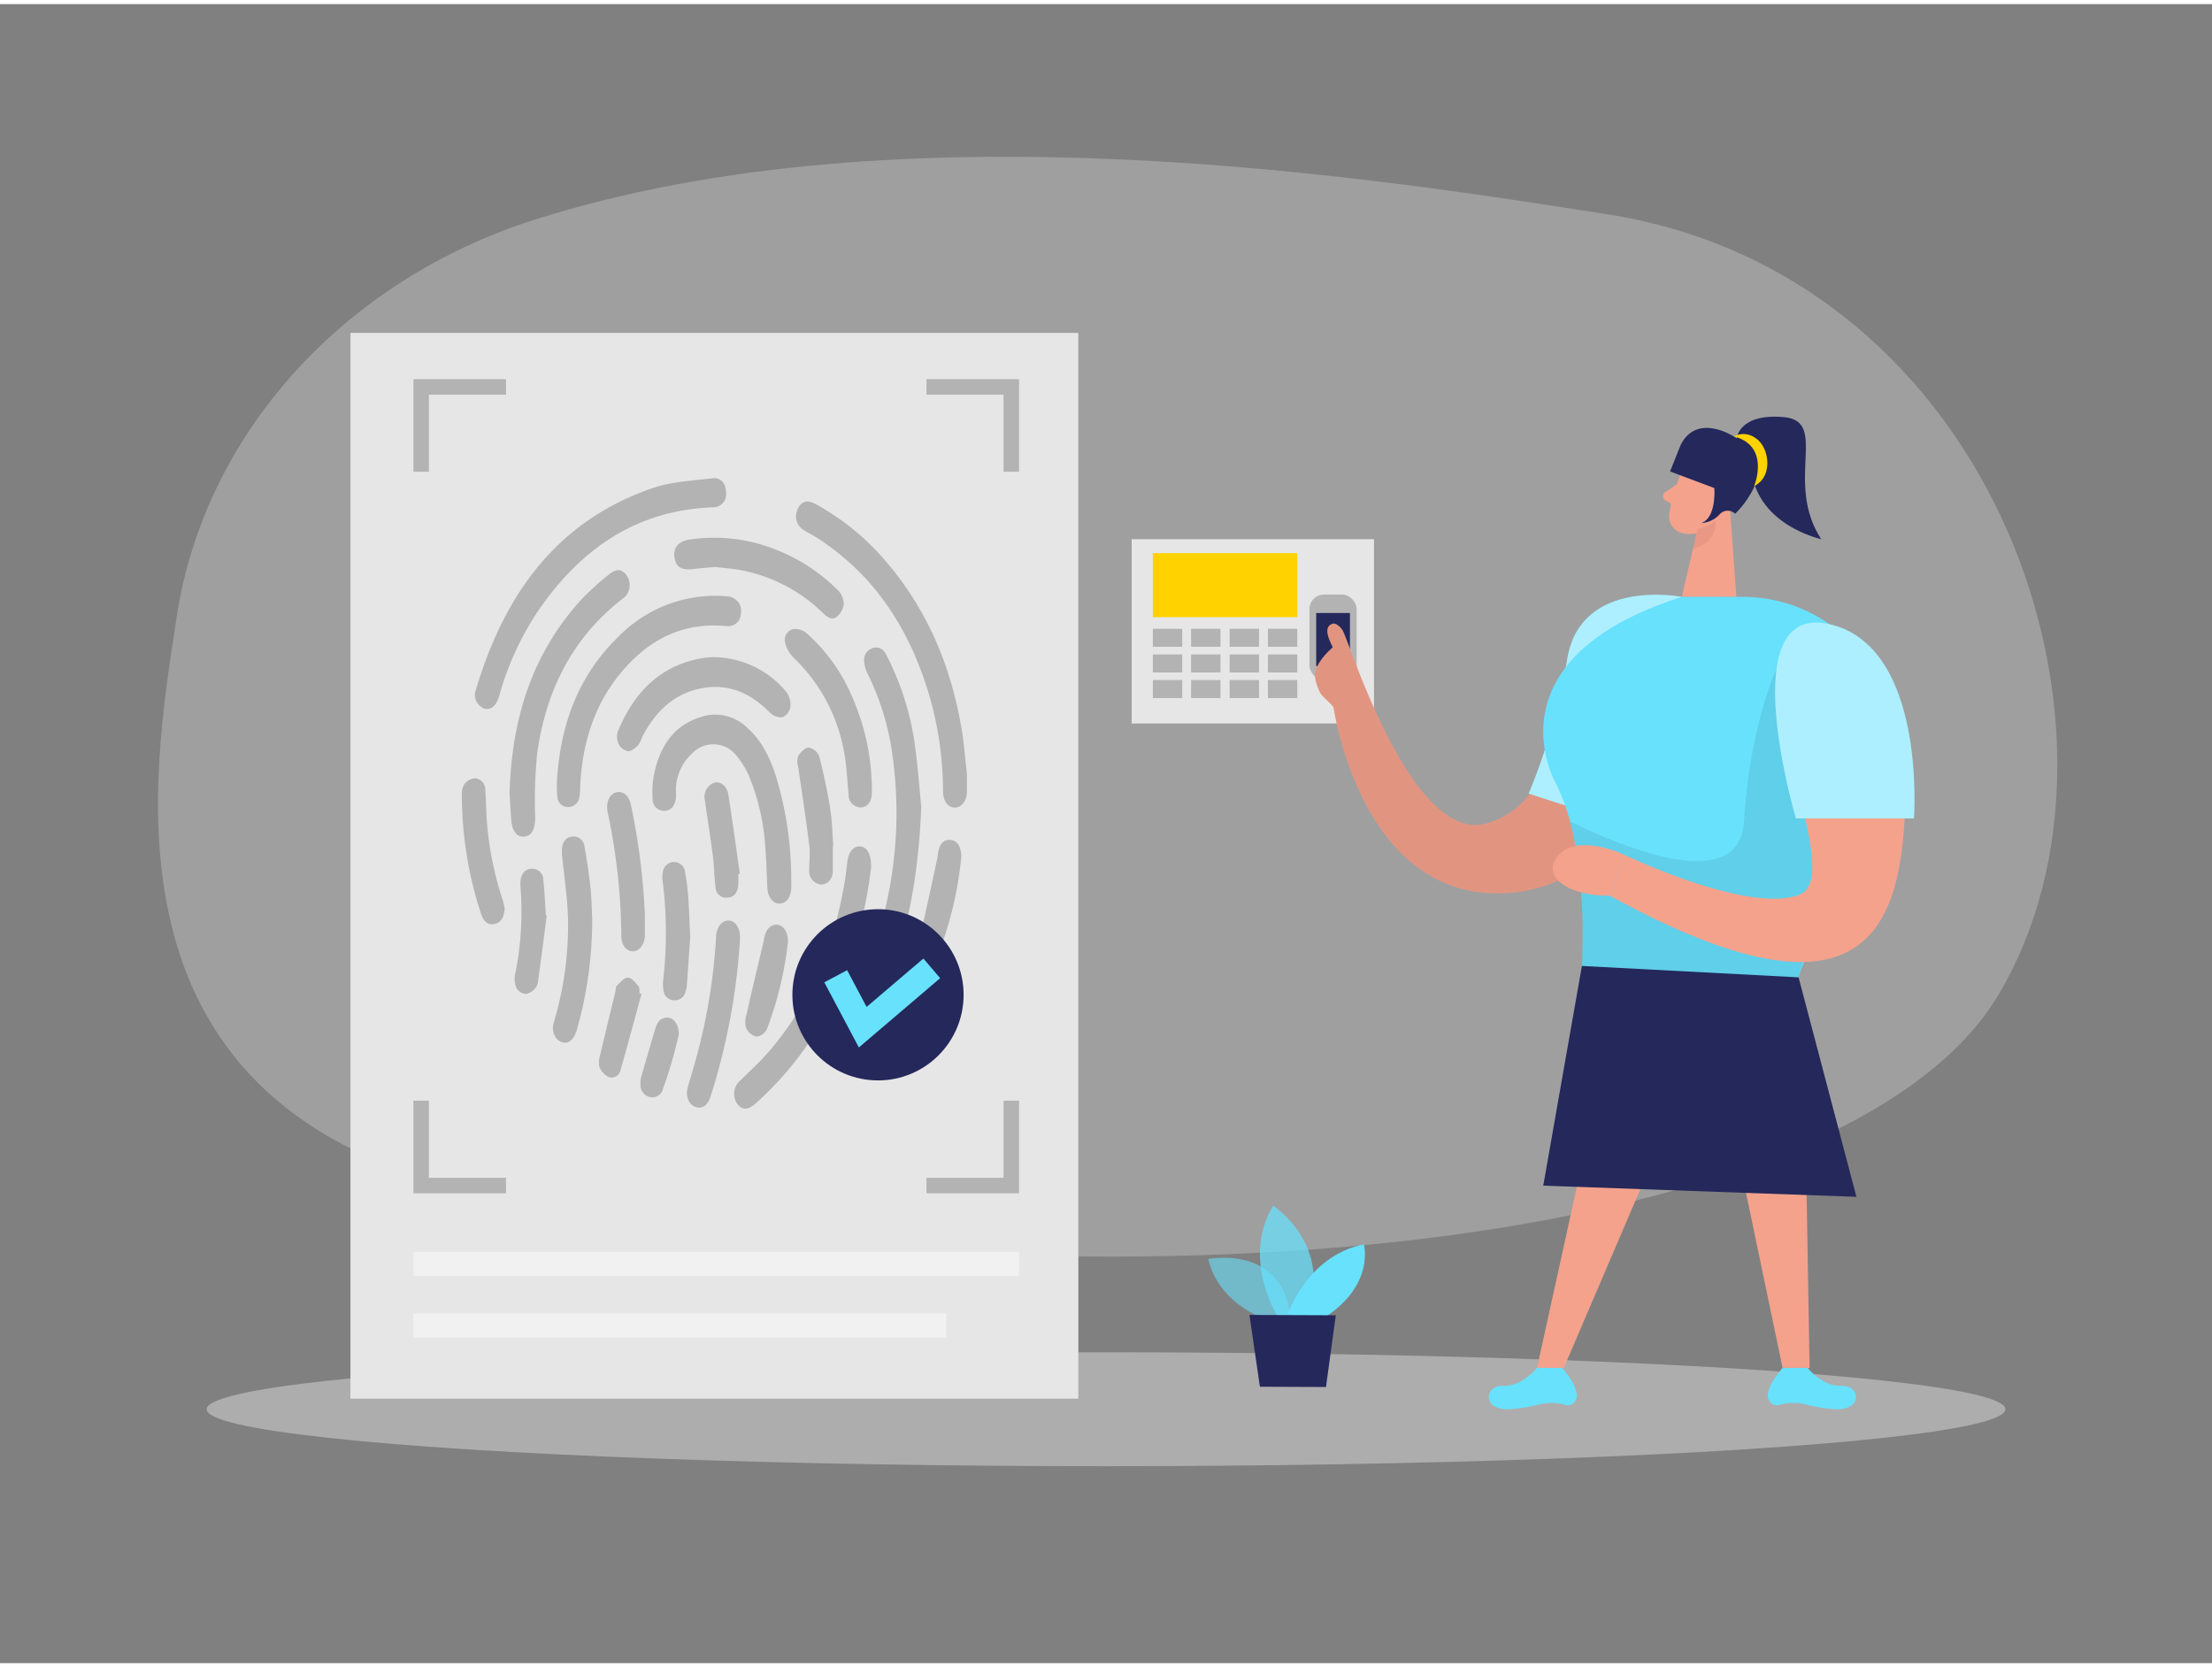 <svg id="Layer_1" data-name="Layer 1" xmlns="http://www.w3.org/2000/svg" viewBox="0 0 400 300" width="406" height="306" class="illustration"><rect x="0" y="0" width="400" height="300" fill="#808080" stroke="none"/><title>_</title><path d="M96.63,39c-34.27,10.9-59.7,38.55-64.71,72-4.22,28.19-15.73,89.29,55.56,104,114.45,23.54,246.39,10.59,274-36s0-129.94-70.89-141C249.66,31.62,163.57,17.7,96.63,39Z" fill="#e6e6e6" opacity="0.3"></path><ellipse cx="200" cy="254.09" rx="162.64" ry="10.3" fill="#e6e6e6" opacity="0.45"></ellipse><rect x="63.37" y="59.46" width="131.63" height="192.72" fill="#e6e6e6"></rect><rect x="204.64" y="96.76" width="43.82" height="33.33" fill="#e6e6e6"></rect><rect x="208.47" y="99.29" width="26.12" height="11.57" fill="#ffd200"></rect><rect x="208.47" y="112.96" width="5.31" height="3.26" fill="#b3b3b3"></rect><rect x="215.39" y="112.96" width="5.31" height="3.26" fill="#b3b3b3"></rect><rect x="222.36" y="112.96" width="5.31" height="3.26" fill="#b3b3b3"></rect><rect x="229.28" y="112.96" width="5.31" height="3.26" fill="#b3b3b3"></rect><rect x="208.47" y="117.6" width="5.31" height="3.26" fill="#b3b3b3"></rect><rect x="215.39" y="117.6" width="5.31" height="3.26" fill="#b3b3b3"></rect><rect x="222.36" y="117.6" width="5.31" height="3.26" fill="#b3b3b3"></rect><rect x="229.28" y="117.6" width="5.31" height="3.26" fill="#b3b3b3"></rect><rect x="208.47" y="122.23" width="5.31" height="3.26" fill="#b3b3b3"></rect><rect x="215.39" y="122.23" width="5.31" height="3.26" fill="#b3b3b3"></rect><rect x="222.36" y="122.23" width="5.31" height="3.26" fill="#b3b3b3"></rect><rect x="229.28" y="122.23" width="5.31" height="3.26" fill="#b3b3b3"></rect><rect x="236.79" y="106.77" width="8.54" height="15.46" rx="2.64" fill="#b3b3b3"></rect><rect x="238.01" y="110.11" width="6.1" height="9.6" fill="#24285b"></rect><path d="M166.59,145.16c-.66,17.3-4.35,31.5-12.32,44.47-1.06,1.73-2.06,2.2-3.21,1.51a3,3,0,0,1-.71-4c1.15-2.06,2.45-4,3.48-6.17,7.06-14.61,9.85-29.93,7.42-46.07a46.92,46.92,0,0,0-4.32-13.73,5.67,5.67,0,0,1-.65-2.18,2.27,2.27,0,0,1,1.66-2.57c1.26-.33,2,.48,2.46,1.51a50.58,50.58,0,0,1,4.89,15C166,137.73,166.32,142.53,166.59,145.16Z" fill="#b3b3b3"></path><path d="M131.29,88.37A2.34,2.34,0,0,1,129,91c-13.9.47-23.94,7.5-31.58,18.57A52.74,52.74,0,0,0,90.3,125c-.56,1.9-1.45,2.69-2.67,2.41a2.64,2.64,0,0,1-1.57-3.44c5.09-17,14.41-30.44,32-36.46,3.36-1.15,7.07-1.31,10.64-1.75C130.34,85.51,131.3,86.65,131.29,88.37Z" fill="#b3b3b3"></path><path d="M174.85,139.21c0,1.12,0,2.14,0,3.15,0,1.73-.93,2.92-2.18,2.93s-2.13-1.18-2.14-2.94a62.63,62.63,0,0,0-2.34-16.84c-3.47-12-9.68-22-20.31-28.91-.81-.52-1.68-.95-2.49-1.46a2.87,2.87,0,0,1-1.27-3.5c.55-1.63,1.73-2.11,3.29-1.27a45,45,0,0,1,12.44,10c7.91,9.05,12.3,19.7,14.16,31.47C174.39,134.32,174.58,136.82,174.85,139.21Z" fill="#b3b3b3"></path><path d="M129.36,107c.7,0,1.67,0,2.62.17a2.61,2.61,0,0,1,2,3,2.31,2.31,0,0,1-2.57,2.31c-8-.78-14.16,2.48-19.11,8.41s-7.1,13.13-7.39,20.85a8.29,8.29,0,0,1-.12,1.58,2.07,2.07,0,0,1-2,1.88,1.92,1.92,0,0,1-2-1.8,21.7,21.7,0,0,1,0-4c.76-9.64,4-18.21,11.08-25.05A24.49,24.49,0,0,1,129.36,107Z" fill="#b3b3b3"></path><path d="M143.08,157.47c0,.77,0,1.54,0,2.31,0,1.66-.86,2.81-2.06,2.87s-2.17-1.12-2.26-2.85c-.11-2.26-.15-4.53-.34-6.78a40.72,40.72,0,0,0-2.93-13.34,15.34,15.34,0,0,0-2.33-3.79,5.28,5.28,0,0,0-7.94-.45,9.09,9.09,0,0,0-3,6.66,14,14,0,0,1,0,1.59c-.22,1.17-.77,2.18-2.1,2.19a2.06,2.06,0,0,1-2.11-2.15,16.81,16.81,0,0,1,.24-4.31c1-5,3.42-9,8.67-10.57a8.28,8.28,0,0,1,8.2,2c2.8,2.49,4.28,5.79,5.35,9.28A64.6,64.6,0,0,1,143.08,157.47Z" fill="#b3b3b3"></path><path d="M157.51,156.3c-2,15.83-7.88,30.66-20.56,42.23-1.56,1.42-2.52,1.56-3.47.56a3.16,3.16,0,0,1,.35-4.4c1.85-1.83,3.78-3.59,5.46-5.57,7.65-9,11.78-19.65,13.59-31.25.15-1,.23-1.91.36-2.86.24-1.74,1.11-2.76,2.28-2.7S157.63,153.63,157.51,156.3Z" fill="#b3b3b3"></path><path d="M92.15,142.71c.36-13.35,4-25.21,13-35.06a48.61,48.61,0,0,1,4.8-4.37c1.39-1.17,2.29-1.17,3.16-.24a3.11,3.11,0,0,1,.15,3.87,3.93,3.93,0,0,1-.63.59c-9.23,7.11-13.93,16.78-15.5,28.06a86.64,86.64,0,0,0-.35,11.52c0,2.08-.64,3.37-2,3.47s-2.22-1.07-2.34-3.2C92.31,145.72,92.23,144.08,92.15,142.71Z" fill="#b3b3b3"></path><path d="M128.87,118.09a17.24,17.24,0,0,1,13.39,6.37,4,4,0,0,1,.65,2.79,2.44,2.44,0,0,1-1.45,1.72,2.89,2.89,0,0,1-2.22-.83c-3.43-3.51-7.47-5.35-12.38-4.42-5.13,1-8.44,4.35-10.75,8.85a5.51,5.51,0,0,1-.69,1.42c-.52.49-1.22,1.13-1.82,1.11a2.39,2.39,0,0,1-1.71-1.24,3.17,3.17,0,0,1-.16-2.34c2.81-6.78,7.31-11.72,14.86-13.18A22.06,22.06,0,0,1,128.87,118.09Z" fill="#b3b3b3"></path><path d="M129.36,101.78c-1.49.14-2.74.23-4,.38-2.09.26-3.12-.35-3.39-2.09s.71-2.93,2.66-3.23a30,30,0,0,1,15,1.55A32.72,32.72,0,0,1,151.53,106a3.69,3.69,0,0,1,1.05,2.5,3.51,3.51,0,0,1-1.31,2.33c-.82.63-1.7,0-2.41-.66a28.73,28.73,0,0,0-14.58-7.74C132.59,102.06,130.85,102,129.36,101.78Z" fill="#b3b3b3"></path><path d="M107.09,165.25a72.88,72.88,0,0,1-2.75,20.14c-.55,1.88-1.47,2.69-2.7,2.33s-2-1.92-1.49-3.6a61.09,61.09,0,0,0,2.57-18.55c-.09-3.64-.63-7.28-1-10.92a9.75,9.75,0,0,1-.1-2c.14-1.14.69-2.06,2-2.12a2,2,0,0,1,2.08,1.82c.44,2.47.82,4.95,1.08,7.44C107,161.83,107,163.91,107.09,165.25Z" fill="#b3b3b3"></path><path d="M157.62,140.45a19.11,19.11,0,0,1,0,2.73c-.17,1.19-.82,2.16-2.16,2.07a2.18,2.18,0,0,1-2-2.26c-.26-2.54-.33-5.11-.8-7.6a31.11,31.11,0,0,0-9.13-17.18,5.78,5.78,0,0,1-1.52-2.63,2,2,0,0,1,1.37-2.55,3.12,3.12,0,0,1,2.41.68,31.84,31.84,0,0,1,8.4,11.78A41.49,41.49,0,0,1,157.62,140.45Z" fill="#b3b3b3"></path><path d="M133.79,169.56a117.4,117.4,0,0,1-5.26,27.86c-.54,1.71-1.4,2.35-2.63,2.05s-2-1.9-1.56-3.45c.67-2.46,1.45-4.89,2.07-7.36a106.68,106.68,0,0,0,3.07-19.79c0-.09,0-.19,0-.29.14-1.73,1.06-2.89,2.26-2.86s2.12,1.3,2.08,3.12C133.82,169.08,133.8,169.32,133.79,169.56Z" fill="#b3b3b3"></path><path d="M116.61,164.68c0,1.3,0,2.6,0,3.9-.07,1.57-1.09,2.75-2.25,2.7s-2-1.21-2-2.73a111.17,111.17,0,0,0-2.46-22.34,4.49,4.49,0,0,1-.1-.71c-.12-1.56.67-2.85,1.84-3s2.12.71,2.46,2.33A121.79,121.79,0,0,1,116.61,164.68Z" fill="#b3b3b3"></path><path d="M91.26,163.6c-.14,1.39-.54,2.5-1.89,2.75s-2-.73-2.38-1.84a69.08,69.08,0,0,1-3.47-21.72,3,3,0,0,1,.56-1.87A2.75,2.75,0,0,1,86,140a2.07,2.07,0,0,1,1.76,2.16c.12,1.54.13,3.08.21,4.62a60,60,0,0,0,3,15.41A14.12,14.12,0,0,1,91.26,163.6Z" fill="#b3b3b3"></path><path d="M150.61,152.22c0,1.49,0,3,0,4.48s-.92,2.48-2.07,2.51a2.39,2.39,0,0,1-2.21-2.57c0-1.54.21-3.1,0-4.61-.58-4.72-1.32-9.42-2-14.13a3.22,3.22,0,0,1,0-1.93c.44-.69,1.28-1.54,1.93-1.53a2.6,2.6,0,0,1,1.88,1.58c.81,3.16,1.49,6.36,2,9.58.35,2.18.37,4.41.54,6.62Z" fill="#b3b3b3"></path><path d="M124.81,168.73c-.17,2.51-.38,5.58-.61,8.66a5.51,5.51,0,0,1-.22,1.13,2,2,0,0,1-2.09,1.63,2,2,0,0,1-1.92-1.86,6.81,6.81,0,0,1,0-2.16,75.56,75.56,0,0,0-.16-17.72,4.29,4.29,0,0,1,.08-1.56,2,2,0,0,1,2-1.71,2,2,0,0,1,2,1.8,44.07,44.07,0,0,1,.58,4.72C124.62,163.83,124.68,166,124.81,168.73Z" fill="#b3b3b3"></path><path d="M98.88,164.74c-.52,3.9-1,7.8-1.55,11.7a2.87,2.87,0,0,1-.49,1.48A3,3,0,0,1,95.12,179a2.26,2.26,0,0,1-1.69-1,4.06,4.06,0,0,1-.29-2.48,56.7,56.7,0,0,0,1-15.65,6.94,6.94,0,0,1,0-1.44c.17-1.14.74-2,2-2.09a2,2,0,0,1,2.1,2c.24,2.14.32,4.31.47,6.46Z" fill="#b3b3b3"></path><path d="M173.85,154A65.58,65.58,0,0,1,170,170.9c-.56,1.48-1.48,2.06-2.56,1.73a2.6,2.6,0,0,1-1.56-3.06c.23-1.07.74-2.09,1-3.16.89-3.94,1.74-7.88,2.59-11.83.11-.51.12-1.05.25-1.57.27-1.06.84-1.89,2-1.87s1.78.85,2,1.92A5.87,5.87,0,0,1,173.85,154Z" fill="#b3b3b3"></path><path d="M133.49,157.34a15.56,15.56,0,0,1,0,2.16c-.16,1.07-.67,2-1.87,2.07a1.91,1.91,0,0,1-2.22-1.8c-.25-1.85-.25-3.74-.48-5.6-.41-3.25-.92-6.48-1.39-9.72,0-.24-.09-.47-.1-.71a2.67,2.67,0,0,1,1.93-3c1.08-.14,2.12.74,2.36,2.27.74,4.75,1.39,9.52,2.07,14.28Z" fill="#b3b3b3"></path><path d="M142.49,169.61a65.34,65.34,0,0,1-3.81,15.76,2.46,2.46,0,0,1-1.91,1.34,2.8,2.8,0,0,1-1.86-1.6,4.39,4.39,0,0,1,.11-2.5c1-4.49,2.09-9,3.14-13.45,0-.14,0-.28.07-.42.31-1.5,1.24-2.39,2.34-2.27S142.52,167.79,142.49,169.61Z" fill="#b3b3b3"></path><path d="M116,179c-1.25,4.58-2.47,9.16-3.78,13.72a1.66,1.66,0,0,1-2.09,1.33,3.56,3.56,0,0,1-1.73-1.83,4.11,4.11,0,0,1,.14-2.23c.89-3.83,1.83-7.65,2.75-11.47.08-.33,0-.77.25-1,.61-.58,1.32-1.49,2-1.48s1.37.93,1.93,1.57c.23.26.13.82.18,1.25Z" fill="#b3b3b3"></path><path d="M122.76,186.3c-.33,1.33-.74,3.11-1.25,4.87s-1,3.3-1.61,4.94a2,2,0,0,1-2.28,1.56,2.21,2.21,0,0,1-1.79-2.31,4.27,4.27,0,0,1,.14-1.43q1.25-4.37,2.55-8.73c.34-1.13.94-2,2.32-1.92C121.89,183.38,122.73,184.54,122.76,186.3Z" fill="#b3b3b3"></path><path d="M297.52,120.85l-2.07,0a11.45,11.45,0,0,1-10.79.33,2.39,2.39,0,0,1-.45-.09c-2.23,11.88-4.95,24.06-15.35,27.05-13.55,3.91-24.75-32.58-26.05-34.85-.39-.7-1.27-1.39-1.75-1.26-2.11.55-.4,3.47-.06,4.3-1.54,1.34-3.51,3.57-3.17,5.55a8.39,8.39,0,0,0,1,2.81c.38.64,2.27,2.1,2.35,2.64,0,0,4.9,34.67,30.93,33.45,18.69-.87,28.3-19.53,32.23-39.3C302.12,121.3,299.8,121.13,297.52,120.85Z" fill="#f4a28c"></path><path d="M297.52,120.85l-2.07,0a11.45,11.45,0,0,1-10.79.33,2.39,2.39,0,0,1-.45-.09c-2.23,11.88-4.95,24.06-15.35,27.05-13.55,3.91-24.75-32.58-26.05-34.85-.39-.7-1.27-1.39-1.75-1.26-2.11.55-.4,3.47-.06,4.3-1.54,1.34-3.51,3.57-3.17,5.55a8.39,8.39,0,0,0,1,2.81c.38.64,2.27,2.1,2.35,2.64,0,0,4.9,34.67,30.93,33.45,18.69-.87,28.3-19.53,32.23-39.3C302.12,121.3,299.8,121.13,297.52,120.85Z" opacity="0.08"></path><path d="M304.12,107.2s-18.14-3.59-20.69,11.08a109.38,109.38,0,0,1-7,24.48l13.86,4.49Z" fill="#68e1fd"></path><path d="M304.12,107.2s-18.14-3.59-20.69,11.08a109.38,109.38,0,0,1-7,24.48l13.86,4.49Z" fill="#fff" opacity="0.46"></path><path d="M304.91,82.63s-2.62,5.54-3.07,9.71a3.09,3.09,0,0,0,2.76,3.39,6.81,6.81,0,0,0,6.76-3l3.58-4.38A5.51,5.51,0,0,0,314.7,82C312.32,78.5,306.33,79.17,304.91,82.63Z" fill="#f4a28c"></path><polygon points="312.71 89.37 313.99 107.19 304.12 107.2 307.07 94.56 312.71 89.37" fill="#f4a28c"></polygon><path d="M303.28,86.81l-2.15,1.44a.87.87,0,0,0,0,1.48L303,90.82Z" fill="#f4a28c"></path><path d="M307,94.91a6.63,6.63,0,0,0,3.22-1.54s.63,3.86-4.07,5.16Z" fill="#ce8172" opacity="0.31"></path><path d="M310,89.14s.86-2.2,2.46-1.41.38,4-2,3.43Z" fill="#f4a28c"></path><polygon points="286.29 208.67 277.94 246.61 282.79 246.61 299.04 208.67 286.29 208.67" fill="#f4a28c"></polygon><polygon points="313.45 204.06 322.35 246.61 327.23 246.61 326.5 203.76 313.45 204.06" fill="#f4a28c"></polygon><path d="M277.94,246.61s-2.69,3.41-6.14,3.25-3.95,4.7,1.59,4.2a29.68,29.68,0,0,0,5.11-.88,9.07,9.07,0,0,1,4.68.16,1.48,1.48,0,0,0,1.58-.63c1.57-1.85-2.29-6.1-2.29-6.1Z" fill="#68e1fd"></path><path d="M326.88,246.61s2.69,3.41,6.14,3.25,4,4.7-1.59,4.2a29.68,29.68,0,0,1-5.11-.88,9.07,9.07,0,0,0-4.68.16,1.48,1.48,0,0,1-1.58-.63c-1.57-1.85,2.29-6.1,2.29-6.1Z" fill="#68e1fd"></path><path d="M338.43,150.05c-5,7.93-10.68,18-13.19,25.94a26.17,26.17,0,0,0-1.27,6.07l-38.37-1.94s.29-2.42.46-6.19c.31-6.54.27-17.17-2.16-26.15a35.29,35.29,0,0,0-2.5-6.77s-13.07-22.38,22.72-33.82H314s.67,0,1.84,0C337.36,107.88,349.86,131.8,338.43,150.05Z" fill="#68e1fd"></path><path d="M328.49,164.12,325.24,176l-39.18-2.06c.31-6.54.27-17.17-2.16-26.15,10.37,5.08,30.62,13.23,31.46.05,1.13-17.74,5.9-27.6,5.9-27.6C338.77,145.73,328.49,164.12,328.49,164.12Z" opacity="0.08"></path><polygon points="286.06 173.93 325.24 175.99 335.7 215.68 279.07 213.66 286.06 173.93" fill="#24285b"></polygon><path d="M321.58,122.12a8.35,8.35,0,0,1,14.8-5.63,35.85,35.85,0,0,1,8.27,23.84c-.33,23.22-3.45,48.36-53.55,20.89l2.7-7.36s22.23,10.69,31.52,7.22C332.15,158.53,322.29,138.07,321.58,122.12Z" fill="#f4a28c"></path><path d="M293.8,153.86s-8.36-4-11.91,0,2.1,7.52,9.21,7.36Z" fill="#f4a28c"></path><path d="M303.93,79.69,302,84.51l8,3s.45,5.36-2.36,6.33A4.83,4.83,0,0,0,311,92.23a1.93,1.93,0,0,1,2.67-.16l.1.09a17.08,17.08,0,0,0,4.63-8.2c.91-4.73-4.36-5.45-4.36-5.45S307.07,73.6,303.93,79.69Z" fill="#24285b"></path><path d="M314.06,78.51s.37-4.55,8.54-3.82,0,11.77,6.73,22.06c0,0-12.36-2.61-12.72-13.7Z" fill="#24285b"></path><path d="M313.55,78.18a3.62,3.62,0,0,1,3.95.34c2.32,1.46,3.34,6.81-.3,8.65C317.2,87.17,320.22,79.93,313.55,78.18Z" fill="#ffd200"></path><path d="M324.76,147.25H346.1s2.34-31.14-15.32-35.13S324.76,147.25,324.76,147.25Z" fill="#68e1fd"></path><path d="M324.76,147.25H346.1s2.34-31.14-15.32-35.13S324.76,147.25,324.76,147.25Z" fill="#fff" opacity="0.46"></path><polygon points="184.28 215.04 167.54 215.04 167.54 212.24 181.47 212.24 181.47 198.3 184.28 198.3 184.28 215.04" fill="#b3b3b3"></polygon><polygon points="74.76 215.04 91.5 215.04 91.5 212.24 77.56 212.24 77.56 198.3 74.76 198.3 74.76 215.04" fill="#b3b3b3"></polygon><polygon points="184.28 67.83 167.54 67.83 167.54 70.63 181.47 70.63 181.47 84.57 184.28 84.57 184.28 67.83" fill="#b3b3b3"></polygon><polygon points="74.76 67.83 91.5 67.83 91.5 70.63 77.56 70.63 77.56 84.57 74.76 84.57 74.76 67.83" fill="#b3b3b3"></polygon><rect x="74.76" y="225.63" width="109.52" height="4.36" fill="#fff" opacity="0.46"></rect><rect x="74.76" y="236.76" width="96.36" height="4.36" fill="#fff" opacity="0.46"></rect><circle cx="158.77" cy="179.15" r="15.48" fill="#24285b"></circle><polygon points="155.31 188.67 149.06 176.89 153.19 174.7 156.71 181.34 166.98 172.59 170.01 176.14 155.31 188.67" fill="#68e1fd"></polygon><path d="M229.89,238.2s-9.36-2.55-11.4-11.27c0,0,14.51-2.93,14.92,12Z" fill="#68e1fd" opacity="0.58"></path><path d="M231,237.28s-6.54-10.34-.79-20c0,0,11,7,6.13,20Z" fill="#68e1fd" opacity="0.73"></path><path d="M232.72,237.28s3.46-10.92,13.91-13c0,0,2,7.1-6.77,13Z" fill="#68e1fd"></path><polygon points="225.94 237.04 227.83 250.02 239.78 250.07 241.55 237.1 225.94 237.04" fill="#24285b"></polygon></svg>